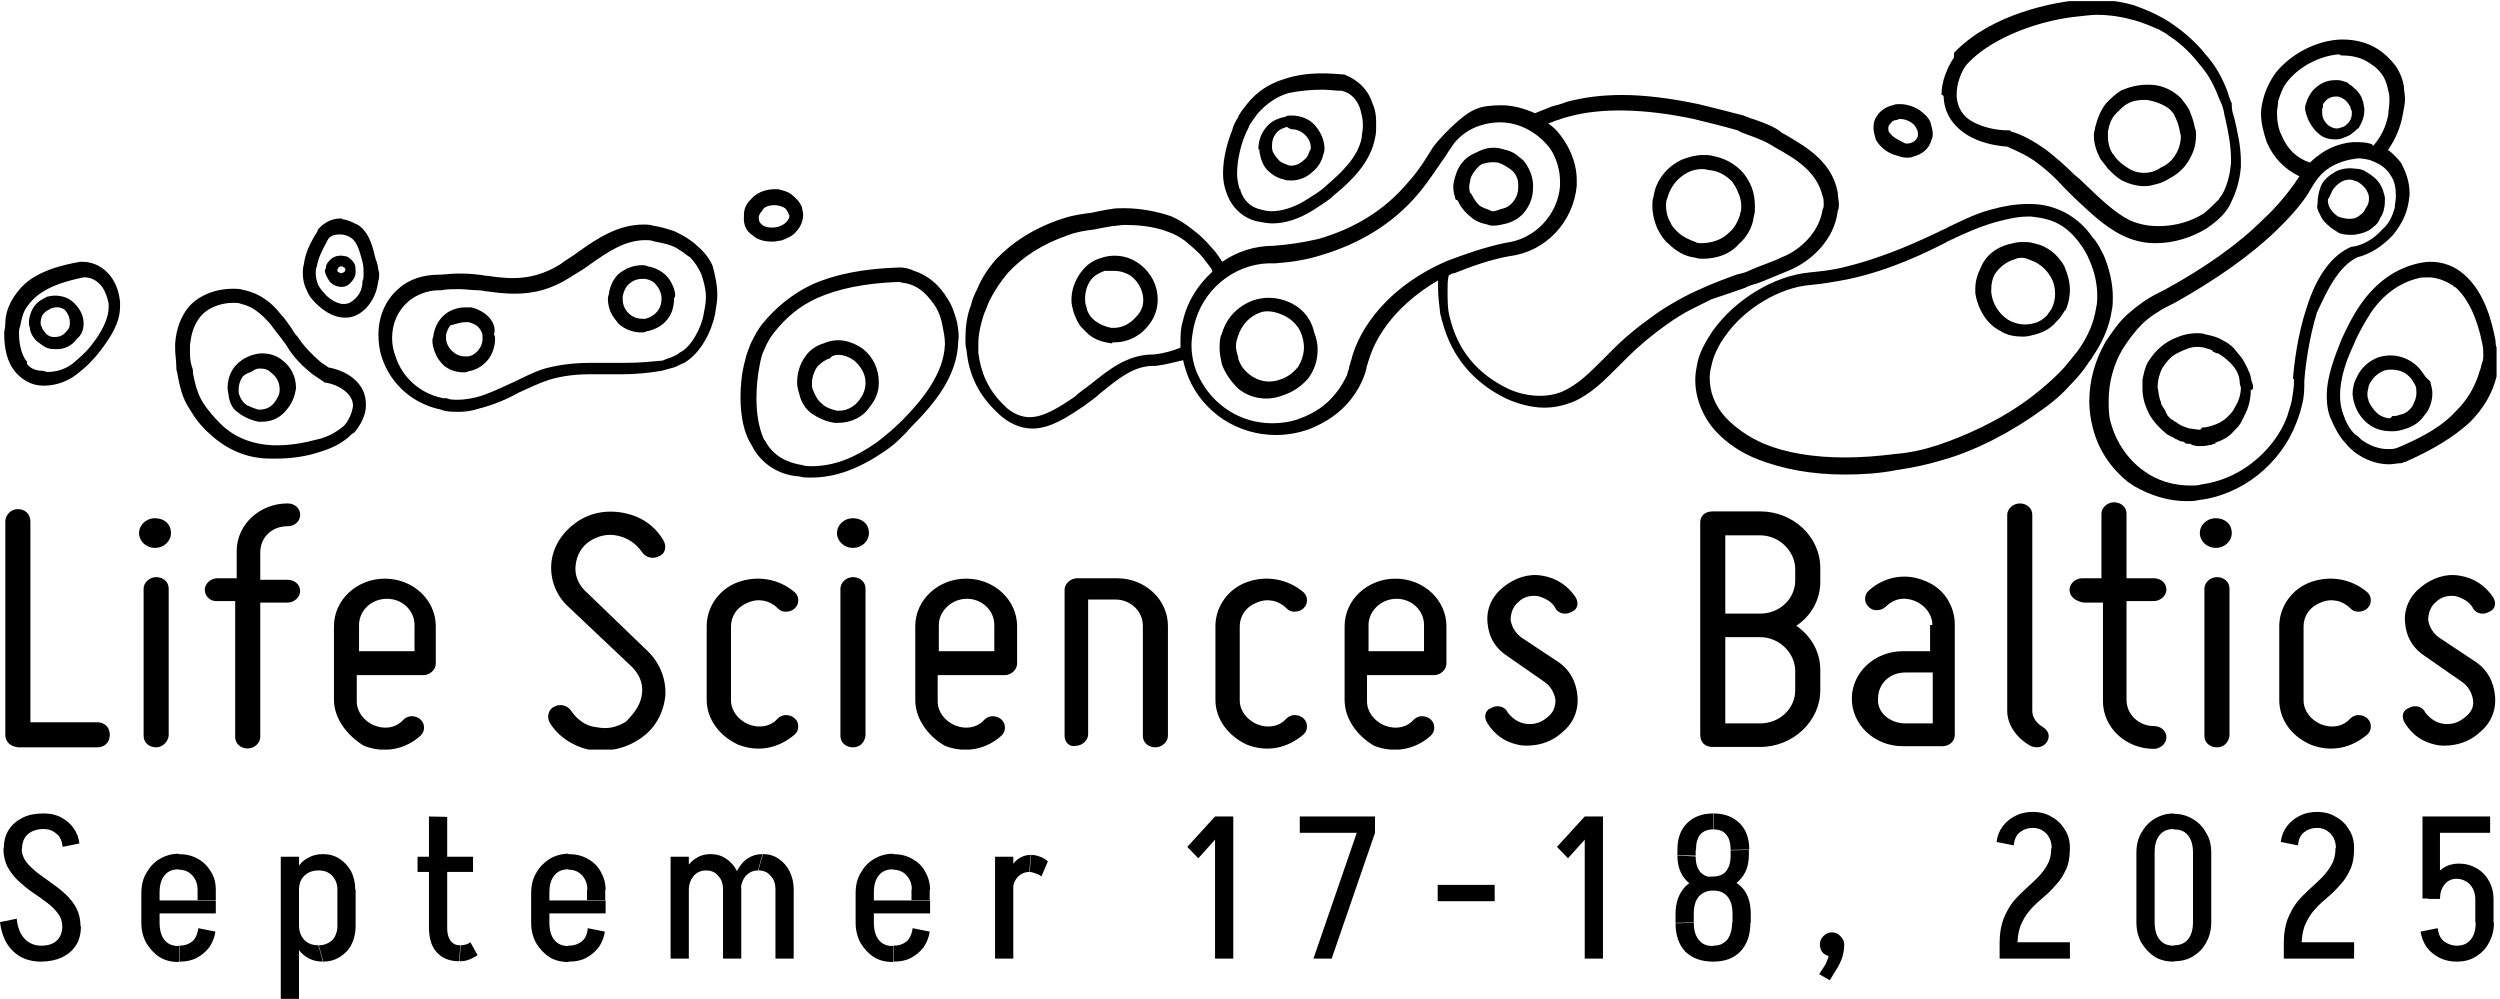 <?xml version="1.0" encoding="utf-8"?>
<!-- Generator: Adobe Illustrator 24.3.0, SVG Export Plug-In . SVG Version: 6.00 Build 0)  -->
<svg version="1.1" id="Layer_1" xmlns="http://www.w3.org/2000/svg" xmlns:xlink="http://www.w3.org/1999/xlink" x="0px" y="0px"
	 viewBox="0 0 658 262.9" style="enable-background:new 0 0 658 262.9;" xml:space="preserve">
<style type="text/css">
	.st0{clip-path:url(#SVGID_2_);}
</style>
<g>
	<defs>
		<rect id="SVGID_1_" x="1.1" y="0.3" width="656" height="197"/>
	</defs>
	<clipPath id="SVGID_2_">
		<use xlink:href="#SVGID_1_"  style="overflow:visible;"/>
	</clipPath>
	<g class="st0">
		<path d="M1.4,193.4v-56.1c0-1.8,1.5-3.3,3.3-3.3c1.8,0,3.3,1.2,3.3,3.3v52.8h17.6c1.8,0,3.3,1.2,3.3,3.3c0,2.1-1.5,3.3-3.3,3.3
			H4.7C2.6,196.4,1.4,195.2,1.4,193.4z M36.6,140.3c0-2.1,1.8-3.9,4.2-3.9c2.4,0,4.2,1.5,4.2,3.9c0,2.1-1.8,3.9-4.2,3.9
			C38.4,144.2,36.6,142.4,36.6,140.3z M41.1,196.7c-1.8,0-3.3-1.2-3.3-3v-38.8c0-1.5,1.5-3,3.3-3c1.8,0,3.3,1.2,3.3,3v38.8
			C44.1,195.5,42.6,196.7,41.1,196.7z M53.9,155.2c0-1.5,1.5-3,3.3-3h5.1v-7.2c0-6.9,6-12.5,13.4-12.5c1.8,0,3.3,1.2,3.3,3
			s-1.5,3-3.3,3c-4.2,0-7.2,3-7.2,6.9v7.2h7.2c1.8,0,3.3,1.2,3.3,3c0,1.5-1.5,3-3.3,3h-7.2V194c0,1.5-1.5,3-3.3,3
			c-1.8,0-3.3-1.2-3.3-3v-35.8h-5.1C55.4,158.2,53.9,157,53.9,155.2z M87.9,184.2v-19.4c0-6.9,6-12.5,13.4-12.5
			c7.5,0,13.4,5.7,13.4,12.5v9.9c0,1.5-1.5,3-3.3,3H93.9v6.9c0,2.7,1.8,5.1,4.5,6.3c3,1.2,6,0.6,7.8-1.5c0.6-0.6,1.5-0.9,2.1-0.9
			c0.9,0,1.8,0.3,2.4,0.9c0.6,0.6,0.9,1.2,0.9,2.1s-0.3,1.5-0.9,2.1c-3.9,3.6-9.5,4.8-14.9,2.7C91.5,193.7,87.9,189.2,87.9,184.2z
			 M94.5,164.5v6.9h14.6v-6.9c0-3.9-3.3-6.9-7.2-6.9C97.5,157.6,94.5,160.9,94.5,164.5z M169,182.4c0.3-2.7-0.9-5.1-2.7-6.9
			l-16.7-15.8c-3.3-3-4.8-7.2-4.5-11.3c0.3-4.2,2.7-8.1,6.3-10.7c3.6-2.7,8.1-3.6,12.8-2.7c4.5,0.9,8.1,3.3,10.4,7.2
			c0.9,1.5,0.6,3.6-1.2,4.2c-1.5,0.9-3.6,0.3-4.5-1.2c-1.5-2.1-3.6-3.6-6.3-4.2c-2.7-0.6-5.1,0-7.5,1.5c-2.1,1.5-3.3,3.6-3.6,6.3
			c-0.3,2.4,0.6,4.8,2.4,6.6l16.7,16.1c3.3,3.3,4.8,7.5,4.5,11.9c-0.6,4.5-2.7,8.4-6.6,11c-3.9,2.7-8.6,3.6-13.1,3
			c-4.5-0.9-8.6-3.6-10.7-7.2c-0.9-1.5-0.3-3.6,1.2-4.2c1.5-0.9,3.6-0.3,4.5,1.2c1.5,2.1,3.6,3.9,6.6,4.2c3,0.6,5.4,0,7.8-1.5
			C167.5,187.1,168.7,185.1,169,182.4z M186,184.2v-19.4c0-5.1,3.3-9.8,8.3-11.6c5.1-1.8,10.7-0.9,14.9,2.7c0.6,0.6,0.9,1.2,0.9,2.1
			c0,0.9-0.3,1.5-0.9,2.1c-0.6,0.6-1.5,0.9-2.4,0.9c-0.9,0-1.5-0.3-2.1-0.9c-2.1-2.1-5.1-2.7-7.8-1.5c-3,1.2-4.5,3.6-4.5,6.3v19.4
			c0,2.7,1.8,5.1,4.5,6.3c3,1.2,6,0.6,7.8-1.5c0.6-0.6,1.5-0.9,2.1-0.9c0.9,0,1.8,0.3,2.4,0.9c0.6,0.6,0.9,1.2,0.9,2.1
			c0,0.9-0.3,1.5-0.9,2.1c-4.2,3.6-9.5,4.8-14.9,2.7C189.3,193.7,186,189.2,186,184.2z M220.3,140.3c0-2.1,1.8-3.9,4.2-3.9
			c2.4,0,4.2,1.5,4.2,3.9c0,2.1-1.8,3.9-4.2,3.9C222.1,144.2,220.3,142.4,220.3,140.3z M224.5,196.7c-1.8,0-3.3-1.2-3.3-3v-38.8
			c0-1.5,1.5-3,3.3-3s3.3,1.2,3.3,3v38.8C227.5,195.5,226.3,196.7,224.5,196.7z M240.9,184.2v-19.4c0-6.9,6-12.5,13.4-12.5
			c7.5,0,13.4,5.7,13.4,12.5v9.9c0,1.5-1.5,3-3.3,3h-17.6v6.9c0,2.7,1.8,5.1,4.5,6.3c3,1.2,6,0.6,7.8-1.5c0.6-0.6,1.5-0.9,2.1-0.9
			c0.9,0,1.8,0.3,2.4,0.9c0.6,0.6,0.9,1.2,0.9,2.1s-0.3,1.5-0.9,2.1c-3.9,3.6-9.5,4.8-14.9,2.7C244.2,193.7,240.9,189.2,240.9,184.2
			z M247.1,164.5v6.9h14.6v-6.9c0-3.9-3.3-6.9-7.2-6.9C250.4,157.6,247.1,160.9,247.1,164.5z M280.2,193.7v-38.5c0-1.5,1.5-3,3.3-3
			H294c7.5,0,13.4,5.7,13.4,12.5v29c0,1.5-1.5,3-3.3,3c-1.8,0-3.3-1.2-3.3-3v-29c0-3.9-3.3-6.9-7.2-6.9h-7.2v35.5c0,1.5-1.5,3-3.3,3
			C281.7,196.7,280.2,195.5,280.2,193.7z M319.9,184.2v-19.4c0-5.1,3.3-9.8,8.3-11.6s10.7-0.9,14.9,2.7c0.6,0.6,0.9,1.2,0.9,2.1
			c0,0.9-0.3,1.5-0.9,2.1c-0.6,0.6-1.5,0.9-2.4,0.9c-0.9,0-1.5-0.3-2.1-0.9c-2.1-2.1-5.1-2.7-7.8-1.5c-3,1.2-4.5,3.6-4.5,6.3v19.4
			c0,2.7,1.8,5.1,4.5,6.3c3,1.2,6,0.6,7.8-1.5c0.6-0.6,1.5-0.9,2.1-0.9c0.9,0,1.8,0.3,2.4,0.9c0.6,0.6,0.9,1.2,0.9,2.1
			c0,0.9-0.3,1.5-0.9,2.1c-4.2,3.6-9.5,4.8-14.9,2.7C323.2,193.7,319.9,189.2,319.9,184.2z M353.9,184.2v-19.4
			c0-6.9,6-12.5,13.4-12.5c7.5,0,13.4,5.7,13.4,12.5v9.9c0,1.5-1.5,3-3.3,3h-17.6v6.9c0,2.7,1.8,5.1,4.5,6.3c3,1.2,6,0.6,7.8-1.5
			c0.6-0.6,1.5-0.9,2.1-0.9c0.9,0,1.8,0.3,2.4,0.9c0.6,0.6,0.9,1.2,0.9,2.1s-0.3,1.5-0.9,2.1c-3.9,3.6-9.5,4.8-14.9,2.7
			C357.2,193.7,353.9,189.2,353.9,184.2z M360.2,164.5v6.9h14.6v-6.9c0-3.9-3.3-6.9-7.2-6.9C363.4,157.6,360.2,160.9,360.2,164.5z
			 M409.4,184.2c-0.3-1.8-1.2-3.6-3-4.8l-9.5-6.6c-3.3-2.1-5.1-5.1-5.4-9c-0.3-3.6,1.2-6.9,4.2-9.3c3-2.4,6.6-3.6,10.1-3
			c3.9,0.6,6.9,2.7,8.9,5.7c0.9,1.5,0.6,3.3-1.2,3.9c-1.5,0.9-3.6,0.3-4.2-1.2c-0.9-1.5-2.4-2.4-4.5-3c-2.1-0.3-3.9,0.3-5.1,1.5
			c-1.5,1.2-2.1,3-2.1,4.8c0.3,1.8,1.2,3.3,2.7,4.5l9.5,6.3c3.3,2.1,5.1,5.4,5.4,9.3c0.3,3.9-1.2,7.2-4.2,9.6
			c-3,2.7-6.9,3.6-10.4,3.3c-4.2-0.6-7.2-2.7-9.2-6c-0.9-1.5-0.6-3.3,1.2-3.9c1.5-0.9,3.6-0.3,4.2,1.2c1.2,1.5,2.7,2.7,4.8,3
			c2.1,0.3,3.9-0.3,5.4-1.5C408.8,187.7,409.4,186.2,409.4,184.2z M450.8,134.6h12.5c8.6,0,15.8,6.6,15.8,14.9v3.6
			c0,4.8-2.4,9-6.3,11.6c3.9,2.7,6.3,6.9,6.3,11.6v5.4c0,8.1-7.2,14.9-15.8,14.9h-12.5c-2.1,0-3.3-1.2-3.3-3.3v-55.8
			C447.5,135.8,448.7,134.6,450.8,134.6z M463.3,140.9h-9.2v20.6h9.2c5.1,0,9.2-3.9,9.2-8.7v-3.3
			C472.3,144.8,468.1,140.9,463.3,140.9z M463.3,167.7h-9.2v22.7h9.2c5.1,0,9.2-3.9,9.2-8.7v-5.4
			C472.3,171.6,468.1,167.7,463.3,167.7z M508.6,164.5c0-2.7-1.8-5.1-4.5-6.3c-3-1.2-5.7-0.6-7.8,1.5c-0.6,0.6-1.5,0.9-2.4,0.9
			c-0.9,0-1.5-0.3-2.1-0.9s-0.9-1.2-0.9-2.1c0-0.9,0.3-1.5,0.9-2.1c3.9-3.6,9.5-4.8,14.6-2.7c5.1,1.8,8.1,6.6,8.1,11.6v29
			c0,1.8-1.5,3-3.3,3h-10.4c-7.5,0-13.4-5.7-13.4-12.5c0-6.9,6-12.5,13.4-12.5h7.2v-6.9H508.6z M501.5,190.4h7.2V177h-7.2
			c-4.2,0-7.2,3-7.2,6.9C494,187.4,497.3,190.4,501.5,190.4z M528.3,187.1v-51.6c0-1.5,1.5-3,3.3-3s3.3,1.2,3.3,3v51.6
			c0,1.8,1.2,3.3,2.7,4.2c1.5,0.9,2.1,2.4,1.2,3.9c-0.9,1.5-2.7,1.8-4.2,1.2C530.7,194.3,528.3,190.7,528.3,187.1z M544.7,155.2
			c0-1.5,1.5-3,3.3-3h5.1v-17c0-1.5,1.5-3,3.3-3s3.3,1.2,3.3,3v17h7.2c1.8,0,3.3,1.2,3.3,3c0,1.5-1.5,3-3.3,3h-7.2v26
			c0,3.9,3.3,6.9,7.2,6.9c1.8,0,3.3,1.2,3.3,3c0,1.5-1.5,3-3.3,3c-7.5,0-13.4-5.7-13.4-12.5v-26h-5.1
			C546.2,158.2,544.7,157,544.7,155.2z M579,140.3c0-2.1,1.8-3.9,4.2-3.9c2.4,0,4.2,1.5,4.2,3.9c0,2.1-1.8,3.9-4.2,3.9
			C580.8,144.2,579,142.4,579,140.3z M583.5,196.7c-1.8,0-3.3-1.2-3.3-3v-38.8c0-1.5,1.5-3,3.3-3s3.3,1.2,3.3,3v38.8
			C586.5,195.5,585.3,196.7,583.5,196.7z M599.9,184.2v-19.4c0-5.1,3.3-9.8,8.3-11.6c5.1-1.8,10.7-0.9,14.9,2.7
			c0.6,0.6,0.9,1.2,0.9,2.1c0,0.9-0.3,1.5-0.9,2.1s-1.5,0.9-2.4,0.9c-0.9,0-1.5-0.3-2.1-0.9c-2.1-2.1-5.1-2.7-7.8-1.5
			c-3,1.2-4.5,3.6-4.5,6.3v19.4c0,2.7,1.8,5.1,4.5,6.3c3,1.2,6,0.6,7.8-1.5c0.6-0.6,1.5-0.9,2.1-0.9c0.9,0,1.8,0.3,2.4,0.9
			s0.9,1.2,0.9,2.1c0,0.9-0.3,1.5-0.9,2.1c-4.2,3.6-9.5,4.8-14.9,2.7C602.9,193.7,599.9,189.2,599.9,184.2z M650.9,184.2
			c-0.3-1.8-1.2-3.6-3-4.8l-9.5-6.6c-3.3-2.1-5.1-5.1-5.4-9c-0.3-3.6,1.2-6.9,4.2-9.3c3-2.4,6.6-3.6,10.1-3c3.9,0.6,6.9,2.7,8.9,5.7
			c0.9,1.5,0.6,3.3-1.2,3.9c-1.5,0.9-3.6,0.3-4.2-1.2c-0.9-1.5-2.4-2.4-4.5-3c-2.1-0.3-3.9,0.3-5.1,1.5c-1.5,1.2-2.1,3-2.1,4.8
			c0.3,1.8,1.2,3.3,2.7,4.5l9.5,6.3c3.3,2.1,5.1,5.4,5.4,9.3c0.3,3.9-1.2,7.2-4.2,9.6c-3,2.7-6.9,3.6-10.4,3.3
			c-4.2-0.6-7.2-2.7-9.2-6c-0.9-1.5-0.6-3.3,1.2-3.9c1.5-0.9,3.6-0.3,4.2,1.2c1.2,1.5,2.7,2.7,4.8,3c2.1,0.3,3.9-0.3,5.4-1.5
			C650.3,187.7,651.2,186.2,650.9,184.2z M86.4,96.7c-0.6-0.6-1.5-0.9-2.1-1.5c-2.1-1.8-4.2-3.9-6-6.6c-0.6-0.6-1.2-1.5-1.5-2.1
			c-0.9-1.2-1.8-2.7-3-3.9c-1.8-2.4-5.1-5.4-9.8-6.3c-0.9-0.3-1.8-0.3-2.7-0.3c-5.1,0-9.5,2.1-11.9,5.1c-1.8,2.4-3,5.4-3.3,9.3v1.5
			c0,1.5,0.3,3,0.3,4.5c0,0.6,0,1.2,0.3,1.8v0.3c0.6,3,1.2,6.3,3.3,9.3c1.2,2.1,3,4.5,5.1,6.3c4.5,4.2,9.8,6.6,16.1,6.6h1.5
			c4.2,0,8.1-0.6,11.6-1.8c3-0.9,5.4-2.1,7.5-3.9l0.6-0.6l0.9-0.6c1.5-1.8,3-4.5,3-6.9v-0.6C96.3,100.9,91.5,97.6,86.4,96.7z
			 M61.4,79.7c0.6,0,1.5,0,2.1,0.3c2.7,0.6,4.8,2.1,7.5,5.1c0.9,1.2,1.8,2.4,3,3.9c0.6,0.9,1.2,1.5,1.5,2.1c1.8,3,4.2,5.4,6.9,7.5
			l2.7,1.8l0.3,0.3h0.3c3.6,0.6,7.2,3,7.2,6v0.3c-0.3,1.8-1.2,3.9-2.4,5.1c-1.8,1.5-4.2,3-7.2,3.6c-3.3,0.9-6.9,1.5-10.4,1.5h-1.2
			c-5.4-0.3-10.1-2.1-13.7-5.7c-1.8-1.8-3.3-3.6-4.5-5.4c-1.5-2.4-2.1-4.8-2.7-7.8c0-0.6,0-1.2-0.3-1.8C50,94.9,50,93.7,50,92.2V91
			c0.3-3,0.9-5.1,2.4-7.2C54.2,81.2,57.8,79.7,61.4,79.7z M197.9,61.8l1.2,0.9c1.2,0.6,2.4,0.9,4.2,0.9c0.9,0,1.8-0.3,2.4-0.3
			c1.5-0.6,3-1.2,3.9-2.4c1.2-1.2,1.8-3,1.8-4.5c0-0.6-0.3-1.2-0.3-1.8c-0.6-1.5-1.5-2.4-3-3.6c-0.9-0.6-2.1-0.9-3.3-1.2h-0.9
			c-2.4,0-4.8,0.9-6.3,2.7c-1.2,1.2-1.8,2.4-1.8,4.2V57C195.6,59.1,196.5,60.9,197.9,61.8z M203.9,54c0.9,0,1.8,0.3,2.4,0.6
			c0.6,0.3,0.9,0.9,1.2,1.5c0,0.3,0.3,0.6,0.3,0.6c0,0.6-0.3,1.2-0.9,1.8c-0.6,0.6-1.2,0.9-2.1,1.2c-1.2,0.3-2.7,0.3-3.9-0.3
			c-0.9-0.6-1.2-1.2-1.2-2.1c0-0.6,0.3-1.2,0.9-1.8C200.9,54.6,202.1,54,203.9,54z M183.6,64.8c-0.9-0.9-1.8-1.5-2.7-2.1
			c-0.9-0.6-2.1-1.2-3.3-1.8c-1.8-0.6-3.6-1.2-5.7-1.5c-0.9-0.3-1.8-0.3-2.4-0.3c-6.9,0-12.2,3.6-17.3,7.2c-1.5,1.2-3.3,2.1-4.8,3.3
			c-3.9,2.4-7.8,3.6-12.5,3.6c-2.1,0-4.5-0.3-6.6-0.6c-0.9,0-1.5-0.3-2.4-0.3c-2.1-0.3-3.9-0.3-5.4-0.3c-1.8,0-3.6,0.3-5.1,0.3
			c-3.9,0-7.8,1.2-10.4,3.6c-3.6,3-5.4,7.5-5.4,12.2c0,2.1,0.3,4.2,0.9,6c2.4,7.2,8.3,12.2,15.5,13.7l0.9,0.3
			c1.2,0.3,2.7,0.3,3.9,0.3c1.8,0,3.6-0.3,5.4-0.9c3.6-0.9,7.2-2.4,10.4-4.2c2.7-1.2,5.1-2.4,7.8-3.3c3.9-1.2,7.8-1.5,11-1.5h8.6
			c3,0,6.6-0.3,10.1-0.9c1.2-0.3,2.1-0.6,3.3-0.9c0.9-0.3,1.8-0.9,2.7-1.2c4.5-2.7,7.2-8.4,8.1-12.8c0.3-1.8,0.6-3.6,0.6-5.1
			c0-2.7-0.6-5.1-1.2-7.5C186.9,68.3,185.4,66.3,183.6,64.8z M164.5,95.5h-8.9c-3.6,0-7.8,0.3-12.2,1.5c-3,0.9-5.7,2.4-8.3,3.6
			c-3.3,1.5-6.3,3-9.5,3.9c-2.4,0.6-4.8,0.9-7.2,0.6l-0.9-0.3h-0.9c-6-1.2-10.7-5.4-12.5-11c-0.6-1.5-0.9-3.3-0.9-4.8
			c0-3.9,1.5-7.2,4.2-9.6c2.1-1.8,5.1-3,8.1-3h0.6c1.5-0.3,3-0.3,4.8-0.3c1.5,0,3.3,0.3,5.1,0.3c0.9,0,1.5,0.3,2.4,0.3
			c2.1,0.3,4.5,0.6,6.9,0.6c5.4,0,9.8-1.2,14.6-4.2c1.8-1.2,3.6-2.1,5.1-3.3c5.1-3.6,9.5-6.6,14.9-6.6c0.6,0,1.5,0,2.1,0.3
			c1.5,0.3,3.3,0.6,4.8,1.2c0.9,0.3,1.8,0.9,2.7,1.5c0.9,0.6,1.5,1.2,2.1,1.5c1.2,1.2,2.4,3,3,4.5c0.6,1.8,1.2,3.9,1.2,6
			c0,1.5-0.3,3-0.6,4.5c-0.6,3.6-3.3,8.7-6.3,10.1c-0.6,0.6-1.5,0.9-2.1,1.2c-0.9,0.3-1.8,0.6-2.4,0.9
			C171.1,95.2,168.4,95.5,164.5,95.5z M251.9,84.8c-0.6-2.1-1.2-4.2-2.4-6c-2.1-3.6-5.1-6.3-8.9-7.5c-1.2-0.6-2.4-0.9-3.9-0.9
			c-9.5,0.3-17,1.8-23,4.5c-5.1,2.4-9.5,6-13.1,10.4c-1.2,1.5-2.1,3.3-3,5.1c-0.6,1.5-1.2,3-1.5,4.5c-0.9,3.3-1.2,6.6-1.2,9.6
			c0,5.1,0.9,9.6,3,12.8c2.4,4.8,7.2,7.8,12.5,8.1c0.9,0.3,1.8,0.3,2.7,0.3h0.3c6.6,0,12.8-2.4,19.4-6.9c2.7-1.8,5.1-4.2,7.2-6.6
			c6.3-6.3,11.9-13.4,12.2-22.1v-0.3C252.5,88.3,252.2,86.6,251.9,84.8z M199.1,104.8c0-3,0.3-6,0.9-9c0.3-1.5,0.6-2.7,1.2-3.9
			c0.6-1.5,1.5-3,2.4-4.2c3.3-4.2,6.9-7.2,11.6-9.3c5.4-2.4,12.5-3.9,21.5-4.2c0.9,0.3,1.8,0.3,2.7,0.6c3,0.9,5.1,3.3,6.9,6
			c0.9,1.5,1.5,3.3,1.8,5.1c0.3,1.5,0.6,3,0.6,4.5v0.3c-0.3,7.5-5.7,14.3-11,19.7c-2.1,2.1-4.5,4.2-6.9,6c-6,4.2-11.3,6.3-17.3,6.3
			c-0.9,0-1.5,0-2.4-0.3c-3.9-0.6-7.5-2.4-9.5-6l-0.6-0.9C199.7,112.5,199.1,108.9,199.1,104.8z M511.6,26c0.3,3.9,2.4,7.2,6.3,9.6
			c3,1.8,6.6,2.7,10.4,3c2.7,1.2,5.4,2.4,7.8,4.2c2.4,1.8,4.8,3.9,6.9,6.3l3,3c3.9,3.6,7.8,7.5,12.5,9.8c2.4,1.2,5.4,2.1,8.6,2.1
			h0.3c4.8,0,9.5-1.5,13.4-3.9c1.8-1.2,3.6-2.7,4.8-4.2c0.6-0.9,1.2-1.5,1.5-2.4c1.5-3,2.4-6,2.7-9.6v-1.5c0-3.9-0.9-7.8-1.8-11.6
			c-0.3-0.9-0.6-1.8-0.6-3v-0.6c-0.6-1.2-0.9-2.4-1.2-3.3c-1.5-3.9-3.3-6.9-5.7-9.6c-2.4-3-5.4-5.7-8.9-8.1c-0.9-0.6-1.8-1.2-3-1.8
			c-2.1-1.2-4.5-2.1-6.9-3c-5.1-1.5-10.4-1.8-16.4-1.2c-4.8,0.6-20.6,3.3-30.4,13.1l-0.6,0.6v1.2c-1.8,2.7-3.3,6.3-3.3,9.8
			C511.6,25.1,511.6,25.4,511.6,26z M551.9,3.9c3.6,0,6.9,0.6,10.1,1.5c2.1,0.6,4.2,1.5,6.3,2.4c0.9,0.6,1.8,0.9,2.4,1.5
			c3.3,2.1,6,4.8,8.1,7.5c2.1,2.4,3.6,4.8,5.1,8.7c0.3,0.9,0.9,1.8,1.2,3c0.3,0.9,0.3,1.8,0.6,2.7c0.9,3.9,1.5,7.5,1.5,10.7V43
			c-0.3,3-0.9,5.4-2.1,7.8c-0.3,0.6-0.9,1.2-1.2,1.8c-1.2,1.2-2.4,2.4-3.9,3.6c-3.3,2.1-7.5,3.3-11.6,3.3h-0.6
			c-2.7,0-5.1-0.6-7.2-1.5c-4.2-2.1-8.1-6-11.6-9.3c-0.9-0.9-1.8-1.8-3-2.7c-2.4-2.4-4.8-4.5-7.5-6.6c-3-2.1-6-3.9-9.2-4.8l-0.3-0.3
			h-0.6c-3.3,0-6.6-0.9-8.9-2.1c-3-1.5-4.2-3.9-4.5-6.6v-0.9c0-2.7,1.2-6,2.7-7.8c6.9-7.5,20-11.6,28.6-12.5
			C548.6,4.2,550.1,3.9,551.9,3.9z"/>
		<path d="M177.7,77.3c-0.3-1.8-1.2-3.6-2.4-4.8s-3-2.1-4.8-2.4c-0.6-0.3-0.9-0.3-1.5-0.3c-2.4,0-4.5,0.9-6.3,2.4
			c-1.2,1.2-2.1,3-2.4,4.8c0,0.6-0.3,0.9-0.3,1.5c0,2.1,0.6,3.9,1.8,5.4l0.9,1.2c1.5,1.5,3.9,2.4,6,2.4c0.6,0,0.9,0,1.5-0.3
			c1.8-0.3,3.6-1.2,4.8-2.4c1.8-1.8,2.4-3.9,2.4-6.3C177.7,78.2,177.7,77.9,177.7,77.3z M174.1,78.8c0,1.5-0.6,2.7-1.5,3.6
			c-0.9,0.9-1.8,1.2-2.7,1.5H169c-1.5,0-2.7-0.6-3.6-1.5c-0.9-0.9-1.5-2.1-1.5-3.6v-0.9c0.3-1.2,0.6-2.1,1.5-3
			c0.9-0.9,2.1-1.5,3.6-1.5h0.9c1.2,0.3,2.1,0.6,2.7,1.5c0.9,0.9,1.2,1.8,1.5,3V78.8z M128.5,83.3c-1.2-1.2-3-2.1-4.5-2.4h-1.5
			c-2.4,0-4.5,0.9-6,2.4c-1.2,1.2-2.1,3-2.4,4.8c0,0.6-0.3,0.9-0.3,1.5c0,1.8,0.9,3.9,1.5,4.8c0.6,0.9,1.5,1.8,1.5,1.8
			c1.5,1.2,3.3,1.8,5.1,1.8c0.6,0,0.9,0,1.5-0.3c1.8-0.3,3.3-1.2,4.5-2.4c1.5-1.5,2.4-3.9,2.4-6c0-0.6,0-0.9-0.3-1.2
			C130.6,86.3,129.7,84.5,128.5,83.3z M122.5,84.8h0.9c0.9,0.3,1.8,0.6,2.4,1.2c0.6,0.6,1.2,1.5,1.2,2.4v0.9c0,1.2-0.6,2.4-1.5,3.3
			c-0.6,0.6-1.5,1.2-2.4,1.2h-0.9c-1.2,0-2.4-0.6-3.3-1.5c-0.9-0.9-1.5-2.1-1.5-3.3V88c0.3-0.9,0.6-1.8,1.2-2.4
			C119.8,85.4,121,84.8,122.5,84.8z M62.3,108.3l1.2,0.9c1.5,0.9,3,1.5,4.5,1.8h0.9c3,0,5.1-1.2,6.9-3.6c1.2-1.5,1.8-3.3,2.1-5.1
			v-0.3c0-2.7-1.2-5.4-3.6-7.2c-1.5-1.2-3.3-1.8-5.4-1.8c-0.9,0-2.1,0.3-3,0.6c-1.5,0.6-3,1.5-4.2,3c-1.2,1.5-1.8,3.6-1.8,5.4
			c0,0.9,0.3,1.8,0.3,2.4C60.5,106,61.1,107.4,62.3,108.3z M68.5,97c1.2,0,2.1,0.3,3,1.2c1.2,0.9,2.1,2.4,2.1,4.2v0.3
			c0,1.2-0.6,2.1-1.2,3c-1.2,1.8-3,2.1-3.9,2.1h-0.6c-0.9-0.3-1.8-0.6-3-1.2c-0.9-0.6-1.5-1.5-1.8-2.4c-0.3-0.6-0.3-0.9-0.3-1.5
			c0-1.2,0.3-2.4,0.9-3.3c0.6-0.9,1.5-1.2,2.4-1.5C67.3,97,67.9,97,68.5,97z M29.2,72.8c-1.8-2.4-4.5-3.9-7.5-3.9h-0.6
			c-5.1,0.9-8.9,2.1-11.9,3.9c-2.7,1.5-4.8,3.9-6.3,6.6C2,81.2,1.4,83,1.4,85.1c0,1.2-0.3,1.8-0.3,2.7c0,4.2,0.9,7.5,2.7,9.8
			s4.5,3.9,7.5,3.9h0.3c3.3,0,6.3-1.2,8.6-3c2.4-1.8,4.5-3.9,6.3-6.3c2.7-3.6,5.1-7.2,5.1-11.6v-1.2C31.3,77,30.7,74.9,29.2,72.8z
			 M11.3,97.6c-1.8,0-3.3-0.6-4.2-1.8v-0.6C5.3,93.1,5,89.5,5,87.7c0-0.6,0-1.2,0.3-1.8c0.3-1.5,0.6-3,1.2-4.2
			c1.2-2.1,3-3.9,5.1-5.1c2.4-1.5,6-2.7,10.4-3.6h0.3c1.8,0,3.3,0.9,4.5,2.4c0.9,1.2,1.5,3,1.8,4.5v0.9c0,3.3-2.1,6.9-4.2,9.6
			c-1.5,2.1-3.6,3.9-5.4,5.4c-2.1,1.5-4.2,2.1-6.6,2.1L11.3,97.6z"/>
		<path d="M20.2,89.2c1.2-0.9,1.8-2.4,1.8-3.9v-0.3c0-2.1-1.2-4.2-3-5.7c-1.8-1.5-4.5-1.8-6.6-1.2c-1.2,0.6-2.4,1.2-3.3,2.4
			c-0.9,1.2-1.5,3-1.5,4.5c0,0.6,0.3,1.2,0.3,1.8c0.3,1.2,0.9,2.1,1.8,3l1.2,0.9c1.2,0.9,2.1,1.2,3.6,1.2h0.6
			C16.9,91.9,19,91,20.2,89.2z M18.4,85.1c0,0.9-0.3,1.5-0.9,2.1c-0.9,1.2-2.1,1.5-3,1.5h-0.3c-0.9,0-1.5-0.3-2.1-0.9
			C11.6,87.1,11,86.6,11,86c-0.3-0.3-0.3-0.6-0.3-1.2c0-0.9,0.3-1.8,0.9-2.4c0.6-0.6,1.2-0.9,1.8-1.2c1.5-0.6,2.7-0.3,3.6,0.3
			C18.1,82.7,18.4,83.9,18.4,85.1z M552.8,41.8l2.1,2.7c1.2,1.2,2.1,2.1,3.6,3c1.8,0.9,3.9,1.5,6,1.5c1.2,0,2.1-0.3,3.3-0.6
			s2.4-0.9,3.3-1.5c2.4-1.2,4.5-3.3,5.7-6c0.9-1.8,1.2-3.6,1.2-5.4c0-0.6,0-1.2-0.3-1.8c-0.3-1.8-0.9-3.3-1.5-4.8
			c-0.6-1.2-1.5-2.1-2.1-3c-2.1-2.1-5.1-3.6-8.3-3.6h-0.9c-2.1,0-4.5,0.6-6.6,1.5c-1.5,0.9-2.7,2.1-3.9,3.3c-1.5,1.8-2.4,4.2-3,6.6
			c0,0.6-0.3,1.2-0.3,1.5C551,37.9,551.9,40,552.8,41.8z M564.1,26.3h0.9c2.1,0.3,4.5,1.2,6,2.4c0.6,0.6,1.2,1.2,1.5,2.1
			c0.6,1.2,0.9,2.1,1.2,3.6c0,0.6,0.3,0.9,0.3,1.5c0,1.2-0.3,2.7-0.9,3.9c-0.9,1.8-2.1,3.3-4.2,4.2c-0.9,0.6-1.5,0.9-2.4,1.2
			c-2.1,0.6-4.5,0.3-6.3-0.9c-1.5-0.9-3-2.1-3.9-3.6l-0.3-0.3c-0.9-1.5-1.2-3-1.2-4.5v-1.2c0.3-1.8,0.9-3.6,2.1-4.8
			c0.9-0.9,1.8-1.8,2.7-2.4C561.1,26.6,562.6,26.3,564.1,26.3z M293.4,90.1c3.6,0,6.9-1.8,8.9-4.5c1.5-1.8,2.4-4.2,2.4-6.6v-0.3
			c0-3.6-1.8-6.9-4.5-9c-3-2.4-6.9-3-10.4-1.8c-2.1,0.6-3.9,1.8-5.4,3.9s-2.4,4.5-2.4,7.2c0,1.2,0.3,2.1,0.6,3.3
			c0.6,1.5,1.2,3,2.1,3.9l1.8,1.8c1.8,1.5,3.9,2.1,6.3,2.4C292.5,90.1,292.8,90.1,293.4,90.1z M293.4,71.3c1.5,0,3.3,0.6,4.5,1.5
			c1.8,1.5,3,3.9,3,6v0.3c0,1.5-0.6,3-1.8,4.2c-1.5,1.8-3.6,3-6,3h-0.6c-1.5-0.3-3-0.9-4.2-1.8c-1.2-0.9-2.1-2.1-2.4-3.9
			c-0.3-0.6-0.3-1.5-0.3-2.1c0-1.8,0.6-3.6,1.5-4.8c0.9-1.2,2.1-1.8,3.6-2.4H293.4z"/>
		<path d="M459.2,75.8c1.2-0.6,2.1-0.9,3.3-1.2c2.4-0.9,5.1-2.1,8.1-3.3c6-2.4,12.2-8.1,13.1-15.8c0.3-0.6,0.3-1.2,0.3-1.8
			c0-0.9-0.3-1.8-0.3-3c-1.5-8.1-8.1-11.9-13.7-15.2c-0.6-0.3-1.2-0.6-1.8-1.2c-2.4-1.5-5.1-2.4-7.8-3.3c-0.6-0.3-0.9-0.3-1.5-0.6
			c-4.5-1.2-8.3-2.1-11.9-3c-7.2-1.5-14-2.4-20-2.4c-5.4,0-10.1,0.6-14.6,1.8c-1.5,0.6-2.7,0.9-3.9,1.2l-4.5,1.8
			c-2.7-1.2-5.7-2.1-8.9-2.1c-2.4,0-5.1,0.3-6.3,0.9c-3.9,1.2-10.4,8.4-11.6,10.1c-1.5,2.4-3.6,6-6.6,9.3
			c-6.3,7.5-14.3,12.2-23.6,14.9c-3.9,0.9-7.8,1.5-11.9,1.8c-4.8,0-9.5,1.5-13.4,4.2c-0.3-0.3-0.3-0.6-0.6-0.9
			c-0.6-0.9-1.2-1.8-2.1-2.7c-1.5-1.8-3.3-3.6-5.4-5.1c-1.5-1.2-3.3-2.4-5.4-3.3c-3.6-1.2-7.8-2.1-12.5-2.1c-1.2,0-2.4,0-3.6,0.3
			h-0.3c-1.5,0.3-3.3,0.6-4.5,0.9c-2.4,0.3-4.8,0.6-7.5,1.5c-7.5,2.4-13.4,6.3-17.6,10.7c-2.1,2.4-3.9,5.1-5.1,8.1
			c-0.6,1.2-1.2,2.4-1.5,3.9c-1.2,3-1.5,6.3-1.5,9c0,0.9,0,2.1,0.3,3c0.6,6.6,3.3,11.9,8.1,16.4c2.7,2.7,6,4.2,9.2,4.2
			c4.8,0,9.2-3,13.7-6c1.5-1.2,3-2.1,4.2-3.3c4.5-3.6,8.6-7.2,14-7.2h0.6c2.4-0.3,4.8-0.9,7.2-1.5c0.3,1.5,0.9,3.3,1.5,4.8
			c3.9,9,12.8,14.9,23,14.9c3,0,6-0.6,8.6-1.5c4.5-1.8,8.1-4.2,11-7.8c3.3-4.2,4.2-8.1,4.2-8.7c0.3-0.6,0.3-1.2,0.6-1.8
			c1.2-4.2,5.4-13.4,18.2-20.9v1.8c0,2.4,0.3,4.8,0.6,7.2l0.3,0.9v0.3l0.3,0.9c2.4,9,8.1,15.8,16.7,20c3.3,1.5,6.9,2.4,10.1,2.4
			c2.7,0,5.1-0.6,7.5-1.5c4.8-2.1,8.3-5.7,11.9-9.3l2.4-2.4c3-3,6.6-6,10.4-8.7c2.1-1.5,4.5-3,6.3-3.9l5.4-2.7
			C452.3,78.2,455.6,77,459.2,75.8z M396.5,102.1c-7.8-3.9-12.8-9.9-14.9-18.5c-0.6-2.1-0.6-4.5-0.6-7.2c0-1.5,0-2.7,0.3-3.9
			c0.6-0.3,0.9-0.6,1.5-0.6c4.5-1.8,9.5-3.6,14.6-4.5c9.5-1.2,16.7-9,17.6-18.5v-1.5c0-3.6-1.2-7.2-3.3-10.4
			c-1.2-1.8-2.4-3.3-4.2-4.5c0.6-0.3,1.2-0.3,1.5-0.6c1.2-0.3,2.4-0.9,3.9-1.2c8.6-2.4,20-2.1,32.8,0.6c3.6,0.9,7.5,1.8,11.6,3
			l1.2,0.6c2.4,0.9,5.1,1.8,7.2,3l1.5,0.9c6,3.3,11,6.6,12.5,12.8c0.3,0.6,0.3,1.5,0.3,2.1c0,0.6,0,0.9-0.3,1.5
			c-0.9,6-6,10.7-10.7,12.5c-2.4,1.2-5.4,2.1-8.1,3.3c-1.2,0.6-2.1,0.9-3.6,1.2c-3.3,1.2-6.6,2.4-9.8,3.9c-2.1,0.9-3.9,1.8-6,3
			c-2.1,1.2-4.2,2.4-6.6,4.2c-4.2,3-7.8,6-11,9.3l-2.1,2.1c-3.6,3.6-6.6,6.6-10.7,8.4C407,104.8,401.3,104.5,396.5,102.1z
			 M355.7,94.6c-0.3,0.6-0.3,1.5-0.6,1.8v0.3c0,0.3-0.3,0.9-0.6,2.1c-0.6,1.2-1.5,3-3,4.8c-2.4,3-5.4,5.1-9.5,6.6
			c-2.4,0.9-4.8,1.2-7.2,1.2c-8.3,0-15.8-4.8-19.4-12.5c-1.2-2.4-1.8-5.4-1.8-8.1c0-1.5,0.3-3.3,0.6-4.8
			c2.1-9.6,10.4-16.4,19.7-16.7h1.8c4.2-0.3,8.1-0.9,11.9-2.1c10.1-3,18.8-8.1,25.6-16.1c3.3-3.9,5.4-7.5,7.2-9.9
			c0.9-1.5,2.4-3.6,2.4-3.6c1.8-2.1,3.9-3.6,6.6-4.5c1.8-0.6,3.6-0.9,5.4-0.9c5.4,0,10.4,3,13.4,7.2c1.5,2.4,2.4,5.4,2.4,8.4v1.2
			c-0.6,7.5-6.6,14-14.3,14.9c-5.7,1.2-10.7,3-15.5,4.8C362.5,76.7,356.9,89.5,355.7,94.6z M271,109.8c-2.1,0-4.2-0.9-6-2.4
			l-0.6-0.6l-0.6-0.6c-3.6-3.6-5.7-8.1-6.3-13.4v-2.4c0-2.4,0.6-5.1,1.5-7.8c0.6-1.2,0.9-2.4,1.5-3.6c1.2-2.4,3-5.1,4.8-7.2
			c3.9-4.2,8.9-7.5,15.8-9.9c2.4-0.9,4.5-1.2,6.9-1.5c1.5-0.3,3-0.6,4.8-0.9c0.9,0,2.1-0.3,3.3-0.3c3,0,7.5,0.3,11.3,1.8
			c1.8,0.6,3.3,1.5,4.5,2.4c1.8,1.5,3.6,3,4.8,4.5c0.6,0.9,1.2,1.5,1.8,2.4c0.3,0.3,0.6,0.9,0.6,1.2c-3.9,3.6-6.6,7.8-7.8,13.1
			c-0.6,1.8-0.6,3.9-0.6,5.7v1.2c-2.1,0.9-4.5,1.5-6.9,1.8h-0.3c-6.9,0-11.9,4.2-16.4,7.8c-1.5,1.2-3,2.1-4.2,3.3
			C278.5,107.4,274.6,109.8,271,109.8z"/>
		<path d="M383.7,52.8c0.6,1.5,1.8,3,3.3,4.2c1.2,1.2,3,1.8,4.5,2.1c0.6,0.3,1.2,0.3,1.5,0.3c1.2,0,2.4-0.3,3.6-0.6
			c2.1-0.6,3.9-1.8,5.1-3.6c1.2-1.8,1.8-3.6,1.8-6v-0.6c0-0.9-0.3-2.1-0.6-3c-0.6-1.5-1.5-3.3-3-4.2c-1.2-1.2-2.7-1.8-4.2-2.1
			c-1.8-0.6-3.9-0.6-6,0.3c-1.2,0.6-2.1,0.9-3,1.5c-1.8,1.2-3,3-3.6,5.1c-0.3,0.9-0.6,2.1-0.6,3c0,1.2,0.3,2.1,0.6,3.3L383.7,52.8z
			 M393,42.7c0.6,0,1.2,0,1.8,0.3c0.9,0.3,1.8,0.9,2.7,1.5c0.9,0.6,1.5,1.5,1.8,2.4c0.3,0.6,0.3,1.5,0.3,2.1v0.3
			c0,1.2-0.3,2.4-1.2,3.6c-0.9,1.2-1.8,1.8-3.3,2.1c-0.9,0.3-1.5,0.6-2.1,0.6c-0.3,0-0.6,0-0.9-0.3c-0.9-0.3-1.8-0.6-2.7-1.2
			c-0.9-0.9-1.5-1.8-2.1-3l-0.3-0.3c-0.3-0.6-0.3-1.2-0.3-1.8s0.3-1.2,0.3-1.8c0.3-1.2,1.2-2.4,2.1-3.3c0.6-0.6,1.2-0.9,1.8-0.9
			C391.8,42.7,392.4,42.7,393,42.7z M337.2,78.8c-2.4-0.6-4.8-0.6-7.5,0.3c-3.9,1.5-6.9,4.5-8.1,8.7c-0.6,1.2-0.6,2.4-0.6,3.9
			c0,1.5,0.3,2.7,0.6,4.2c0.9,2.4,2.4,4.5,4.2,6.3c2.1,1.8,4.8,2.7,7.5,2.7c1.5,0,3-0.3,4.5-0.9c2.7-0.9,4.8-2.4,6.6-4.5
			c1.5-2.1,2.4-4.5,2.4-7.5c0-1.5-0.3-3-0.9-4.5C344.9,83,341.7,80,337.2,78.8z M336.3,82.4c3,0.9,5.4,3,6.3,5.7
			c0.3,0.9,0.6,2.1,0.6,3.3c0,1.8-0.6,3.6-1.5,5.1c-1.2,1.5-2.7,2.7-4.5,3.3c-3,1.2-6,0.6-8.3-1.2c-1.5-1.2-2.4-2.4-3-4.2V94
			c-0.3-0.9-0.6-1.8-0.6-3c0-0.9,0.3-1.8,0.6-2.7c0.9-2.7,3-5.1,5.7-6C332.7,81.8,334.5,81.8,336.3,82.4z M213.7,108.9
			c1.8,1.2,3.9,2.1,6,2.4h0.9c3.3,0,6.6-1.5,8.3-4.2c1.5-1.8,2.4-3.9,2.4-6.3v-0.3c0-3.3-1.5-6.6-4.2-8.7c-3-2.1-6.6-3-10.1-1.5
			c-2.1,0.6-3.9,1.8-5.1,3.6c-1.5,2.1-2.1,4.5-2.1,6.9c0,0.9,0.3,2.1,0.6,3C210.8,105.7,212,107.7,213.7,108.9z M220.6,93.4
			c1.5,0,3,0.6,4.2,1.5c1.8,1.5,3,3.6,3,5.7v0.3c0,1.5-0.6,3-1.5,4.2c-1.2,1.8-3.3,3-5.4,3h-0.6c-1.2-0.3-2.4-0.6-3.6-1.5l-0.3-0.3
			c-1.2-0.9-1.8-2.1-2.4-3.6c-0.3-0.6-0.3-1.2-0.3-1.8c0-1.5,0.6-3.3,1.5-4.5c0.9-0.9,2.1-1.8,3.3-2.1
			C218.8,93.7,219.7,93.4,220.6,93.4z M499.1,40.9c0.9,0.3,1.8,0.6,2.7,0.6c0.6,0,1.2,0,1.8-0.3c2.4-0.6,4.2-2.1,4.8-4.5
			c0.3-0.6,0.3-0.9,0.3-1.5c0-0.9-0.3-1.8-0.6-3c-0.6-1.5-1.8-2.4-3-3.3c-1.5-0.9-3.3-1.5-5.1-1.5c-0.6,0-1.2,0-1.8,0.3
			c-1.5,0.3-3,1.2-3.9,2.4c-0.9,1.2-1.2,2.1-1.2,3.6c0,0.9,0.3,1.8,0.6,3C494.6,38.5,496.7,40.3,499.1,40.9z M497,33.7
			c0-0.6,0.3-0.9,0.6-1.2c0.3-0.6,0.9-0.9,1.5-0.9c0.3,0,0.6-0.3,0.9-0.3c0.9,0,2.1,0.3,3,0.9c0.9,0.6,1.2,1.2,1.5,1.8
			c0.3,0.6,0.3,0.9,0.3,1.2v0.6c-0.3,0.9-0.9,1.5-1.8,1.8c-0.9,0.3-1.5,0.3-2.4-0.3c-1.2-0.6-2.4-1.2-3-2.1l-0.3-0.3
			C497,34.6,497,34,497,33.7z M610.3,35.2c1.2,1.2,3,1.5,4.5,1.5c0.9,0,1.8-0.3,2.4-0.6c0.9-0.3,1.5-0.6,2.1-1.2
			c0.6-0.3,0.9-0.9,1.5-1.2c0.9-1.5,1.5-3,1.5-4.8c0-0.9-0.3-1.5-0.3-2.1c-0.3-0.6-0.3-0.9-0.6-1.5c-0.6-0.9-0.9-1.5-1.8-2.1
			l-0.6-0.6c-0.6-0.3-0.9-0.6-1.2-0.9c-0.9-0.3-1.8-0.6-2.4-0.6h-0.9c-2.4,0-4.5,1.2-6,3c-0.6,0.9-1.2,1.8-1.5,3
			c-0.3,0.6-0.3,1.2-0.3,1.5v0.3C607.3,31.6,608.5,33.7,610.3,35.2z M611.8,26.9c0.9-1.2,2.1-1.5,3-1.5h0.3c0.6,0,0.9,0.3,1.2,0.3
			c0.3,0.3,0.6,0.3,0.9,0.6l0.3,0.3c0.3,0.3,0.6,0.6,0.9,1.2c0.3,0.3,0.3,0.6,0.3,0.9c0.3,0.3,0.3,0.6,0.3,1.2
			c0,0.9-0.3,1.8-0.9,2.4l-0.6,0.6c-0.3,0.3-0.9,0.6-1.2,0.6c-1.2,0.6-2.4,0.3-3.6-0.6c-0.9-0.9-1.5-1.8-1.5-3.3v-0.6
			c0-0.3,0-0.6,0.3-0.9C611.2,27.7,611.5,27.2,611.8,26.9z"/>
		<path d="M620.5,67.7c3.6-0.9,6.6-3,9.2-5.7c1.8-2.1,3.3-4.8,3.9-7.2c0.3-1.2,0.6-2.7,0.6-3.9c0-3-0.9-5.4-2.1-7.8
			c-0.6-0.9-1.2-1.5-1.8-2.1s-1.2-1.2-1.8-1.5c2.1-3,3.3-6,3.9-9.3c0.3-1.5,0.6-3,0.6-4.2c0-1.2-0.3-2.1-0.3-3.3
			c-0.3-1.8-0.9-3.3-1.8-4.8c-1.2-1.8-3-3.6-4.8-4.8c-2.7-1.8-6-2.7-9.5-2.7H616c-6.3,0.3-12.8,3.6-17,8.7c-1.5,2.1-2.7,4.5-3.3,6.9
			c-0.3,1.2-0.6,2.4-0.6,3.9c0,2.4,0.6,4.8,1.5,7.5c1.8,4.2,4.8,7.2,8.6,9c-0.3,0.6-0.9,1.2-1.2,1.8c0,0-0.6,0.9-1.8,2.4
			c-1.2,1.5-3.3,4.2-6.6,7.2c-6.6,6.6-15.5,12.8-25.9,18.5l-1.8,0.9c-3,1.5-5.4,3.3-7.8,5.4c-2.4,2.1-4.2,4.8-6,7.5
			c-2.7,4.8-4.2,10.1-4.2,15.5c0,2.4,0.3,4.5,0.9,6.9c1.5,6,4.8,10.7,9.2,14.3l0.9,0.6l0.9,0.6c4.2,2.4,8.9,3.9,13.7,3.9
			c1.2,0,2.1,0,3.3-0.3c5.4-0.6,11-3,15.5-6.6c4.5-3.6,8.1-8.4,10.1-13.7c0.6-1.5,1.2-3.3,1.5-4.8c0.6-2.1,0.6-4.2,0.6-6.3
			c0.3-3.9,1.2-11,3.3-17.9C612.4,76.7,615.4,70.1,620.5,67.7z M603.8,100c0,1.8-0.3,3.6-0.6,5.4c-0.3,1.5-0.9,3-1.2,4.2
			c-1.8,4.8-5.1,9-9.2,12.2c-4.2,3.3-8.9,5.1-13.4,5.7c-0.9,0.3-1.8,0.3-2.7,0.3c-4.5,0-8.9-1.2-12.5-3.9c-4.2-3-7.2-7.5-8.6-12.5
			c-0.6-1.8-0.6-3.9-0.6-6c0-4.5,1.2-9.3,3.6-13.4c1.5-2.4,3.3-4.8,5.1-6.6s4.5-3.6,6.9-4.8l1.8-0.9c10.7-6,20-12.5,26.8-19.1
			c6.9-6.6,8.9-10.7,8.9-10.7c1.2-2.1,2.7-4.2,4.5-5.4c2.1-1.5,4.8-2.4,7.2-2.7c1.2-0.3,2.4,0,3.9,0.3c1.5,0.6,3,1.2,4.2,2.4
			c0.6,0.6,0.9,0.9,1.2,1.5c1.2,1.5,1.5,3.6,1.5,5.7c0,0.9-0.3,2.1-0.3,3c-0.6,2.1-1.5,4.2-3.3,5.7c-1.8,2.1-4.5,3.9-7.5,4.5H619
			c-5.1,2.1-9.2,7.5-11.9,16.1c-2.4,7.2-3.3,14.9-3.6,18.8C603.8,99.7,603.8,99.7,603.8,100z M616.3,14.6c3,0,5.4,0.6,7.5,2.1
			c1.5,0.9,2.7,2.1,3.6,3.6c0.6,1.2,0.9,2.1,1.2,3.6c0.3,0.9,0.3,1.8,0.3,2.7c0,1.2-0.3,2.4-0.3,3.6c-0.6,3-1.8,5.7-3.9,8.1
			c-0.3,0-0.3,0-0.3-0.3c-1.5-0.6-3.3-0.6-5.1-0.6c-3.3,0.3-6.6,1.5-9.2,3.6c-0.9,0.6-1.5,1.2-2.1,1.8c-3.6-1.2-6-3.6-7.5-7.2
			c-0.9-1.8-1.2-3.9-1.2-6c0-0.9,0.3-1.8,0.3-3c0.6-1.8,1.2-3.6,2.4-5.1c3.3-4.2,8.9-6.9,13.7-7.2C616,14.6,616.3,14.6,616.3,14.6z"
			/>
		<path d="M610.6,56.4c0.6,1.5,1.5,2.4,3,3.6l0.9,0.6l0.9,0.6c1.2,0.6,2.4,0.6,3.6,0.6h0.6c2.1-0.3,3.9-0.9,5.1-2.1
			c0.9-0.6,1.5-1.5,1.8-2.4c0.9-1.2,1.2-3,1.2-4.2v-1.2c-0.3-1.2-0.6-2.4-1.2-3.3c-0.9-1.5-2.1-2.4-3.6-3.3c-0.9-0.6-1.8-0.9-3-0.9
			c-1.8-0.3-3.9,0-5.4,0.9c-1.5,0.9-3,2.1-3.6,3.6c-0.6,1.5-0.9,3-0.9,4.2v0.6C609.7,54.3,610,55.5,610.6,56.4z M613.9,50.1
			c0.6-0.9,1.2-1.5,2.1-2.1c0.9-0.6,2.1-0.9,3.3-0.6c0.6,0.3,1.2,0.3,1.5,0.6c0.9,0.6,1.5,1.2,2.1,2.1c0.3,0.6,0.6,1.2,0.6,1.8v0.6
			c0,0.9-0.3,1.5-0.9,2.4c-0.3,0.6-0.6,1.2-1.2,1.5c-0.9,0.9-1.8,1.2-3,1.2c-1.2,0-2.1-0.3-3-0.6c-0.9-0.6-1.5-1.2-2.1-2.1
			c-0.3-0.6-0.6-1.2-0.6-2.1v-0.3C613.3,51.6,613.6,50.7,613.9,50.1z M439.2,64.2c1.8,1.8,4.2,3.3,6.9,3.6c0.9,0.3,1.5,0.3,2.1,0.3
			c3.6,0,7.2-1.2,9.5-3.9c2.1-1.8,3.6-4.5,3.9-7.2c0.3-0.9,0.3-1.8,0.3-2.7c0-1.8-0.3-3.6-0.9-5.1c-0.6-1.5-1.2-2.4-2.1-3.6
			c-2.1-2.4-4.8-3.9-7.8-4.5c-0.9-0.3-1.8-0.3-3-0.3c-1.8,0-3.9,0.6-5.4,1.2c-3.9,1.8-6.9,5.4-7.5,9.8c-0.3,0.9-0.3,1.5-0.3,2.4
			c0,2.1,0.6,4.5,1.5,6.3C437.1,61.8,438,63.3,439.2,64.2z M444.2,45.4c1.2-0.6,2.4-0.9,3.9-0.9c0.9,0,1.5,0.3,2.1,0.3
			c2.4,0.3,4.2,1.5,5.7,3c0.6,0.9,1.2,1.8,1.5,2.7c0.6,1.2,0.9,2.4,0.9,3.9c0,0.6,0,1.2-0.3,1.8v0.3c-0.6,1.8-1.5,3.6-3,4.8
			c-1.8,1.8-4.5,2.7-7.2,2.7c-0.6,0-1.2,0-1.5-0.3c-1.8-0.6-3.6-1.5-4.8-2.7c-0.9-0.9-1.5-1.5-1.8-2.4c-0.9-1.5-1.2-3-1.2-4.5
			c0-0.6,0-1.2,0.3-1.8C439.5,49.5,441.3,46.9,444.2,45.4z M550.7,94c2.7-3.9,4.5-8.1,5.1-12.2c0.3-1.2,0.3-2.4,0.3-3.6
			c0-3.6-0.9-7.5-2.4-11c-0.9-1.8-1.8-3.6-3-4.8c-1.8-2.7-4.2-4.8-6.9-6.3c-2.7-1.5-6-2.4-9.2-2.4h-1.2c-3,0-6.3,0.6-9.5,1.5
			c-4.5,1.2-8.3,3.3-11,4.5c-0.6,0.3-0.9,0.6-1.2,0.6c-0.3,0.3-0.9,0.3-1.2,0.6c-4.5,2.1-13.7,6.6-24.7,9.3
			c-3.3,0.9-6.6,1.2-9.5,1.5c-9.5,0.9-19.7,7.2-25.6,15.5c-1.8,2.7-3.3,5.4-3.9,8.1c-0.3,1.5-0.6,3-0.6,4.5v0.3
			c0,4.5,1.8,9.3,5.1,13.1c3,3.3,6.9,6,11.6,7.8c6.3,2.4,13.7,3.9,22.7,3.9c4.5,0,9.2-0.3,13.7-1.2c4.2-0.6,8.3-1.5,12.2-2.7
			c8.6-2.4,18.2-7.5,25.9-13.1c3-2.1,5.4-4.2,7.5-6.6c1.8-1.8,3.3-3.6,4.5-5.4l0.6-0.9l0.3-0.3L550.7,94z M525.1,58.5
			c3.3-0.9,6-1.5,8.6-1.5h0.9c3,0.3,5.4,0.9,7.5,2.1c2.1,1.2,3.9,3,5.4,5.1c0.9,1.2,1.8,2.7,2.4,4.2c1.5,3.3,2.1,6.6,2.1,9.6
			c0,0.9,0,1.8-0.3,3c-0.6,3.9-2.1,7.5-4.8,11.3c-1.5,1.8-3,3.9-4.8,5.7c-2.1,2.1-4.5,4.2-7.2,6.3c-8.6,6.6-18.5,10.7-24.7,12.8
			c-3.6,1.2-7.5,2.1-11.6,2.4c-4.5,0.6-8.9,0.9-13.1,0.9c-8.1,0-15.5-1.2-21.2-3.6c-4.2-1.8-7.5-4.2-10.1-6.9
			c-3-3.3-4.2-6.9-4.2-10.4v-0.3c0-1.2,0.3-2.4,0.6-3.6c0.6-2.4,1.8-4.8,3.3-6.9c5.1-7.5,14.6-13.1,22.7-13.7
			c3.3-0.3,6.6-0.9,9.8-1.5c11.3-2.4,20.9-7.2,25.6-9.6c0.6-0.3,0.9-0.6,1.2-0.6c0.3-0.3,0.9-0.3,1.2-0.6
			C517,61.5,520.9,59.7,525.1,58.5z"/>
		<path d="M526.5,87.1c1.8,1.2,3.9,1.5,6,1.5c1.2,0,2.1-0.3,3.3-0.6c2.1-0.6,3.9-1.5,5.4-3.3c0.6-0.6,1.2-1.2,1.5-1.8l0.6-0.9
			c0-0.3,0.3-0.3,0.3-0.3l0.3-0.6c0.6-1.5,0.9-3.3,0.9-4.8c0-2.1-0.6-4.2-1.5-6.3c-1.2-2.1-3-3.9-4.8-4.8c-0.9-0.6-2.1-0.9-3.3-1.2
			c-0.9-0.3-1.8-0.3-3-0.3c-1.2,0-2.4,0.3-3.6,0.6c-3.3,0.9-6,3-7.2,6c-0.9,1.8-1.5,3.6-1.5,5.7v1.2C520.6,81.5,523,85.4,526.5,87.1
			z M534,68.3c0.9,0.3,1.5,0.6,2.1,0.9c1.5,0.9,2.7,2.1,3.6,3.6c0.9,1.5,1.2,3,1.2,4.5s-0.3,2.7-0.9,3.9c-0.3,0.6-0.9,1.2-1.2,1.8
			c-0.9,0.9-2.1,1.8-3.6,2.1c-2.1,0.6-4.5,0.3-6.6-0.9c-2.4-1.5-4.2-4.2-4.5-7.2v-0.9c0-1.5,0.3-2.7,0.9-3.9c1.2-1.8,3-3.3,5.1-3.9
			C531.3,67.7,532.8,67.7,534,68.3z M593,102.1c0-0.6,0-0.9-0.3-1.5c-0.3-0.9-0.3-2.1-0.9-3c-0.3-0.9-0.9-1.8-1.5-3
			c-0.6-0.9-1.5-1.8-2.4-3c-0.9-0.9-1.8-1.5-3-2.1c-1.5-0.9-3-1.2-4.5-1.5c-0.6-0.3-1.5-0.3-2.1-0.3c-2.4,0-4.5,0.6-6.9,1.8
			c-2.4,1.2-4.5,3.3-6,5.7c-0.9,1.5-1.2,3.3-1.5,4.8v2.4c0,2.1,0.6,4.2,1.5,6c1.2,3,5.1,6,5.1,6l1.2,0.6l0.6,0.3
			c0.3,0.3,0.3,0.3,0.6,0.3c0.3,0.3,0.6,0.3,0.6,0.3c0.3,0.3,0.6,0.3,0.9,0.3c0.3,0,0.6,0.3,0.6,0.3c0.3,0.3,0.6,0.3,1.2,0.3
			c0.3,0,0.6,0,0.6,0.3c0.6,0,0.9,0.3,1.5,0.3h1.5c0.9,0,1.5-0.3,2.1-0.3c0.3,0,0.6-0.3,0.9-0.3c0.3,0,0.3,0,0.3-0.3
			c1.8-0.6,3.6-1.5,4.8-3l0.6-0.6c0.9-0.9,1.5-1.8,1.8-2.7c0.3-0.3,0.3-0.6,0.3-0.6c1.2-2.1,1.8-4.5,1.8-6.9
			C593,102.4,593,102.4,593,102.1z M579,113.1c-0.9,0-1.8-0.3-2.7-0.3c-0.9-0.3-1.8-0.6-2.4-0.9c-0.3-0.3-0.6-0.3-0.9-0.6
			c-0.3-0.3-0.3-0.3-0.6-0.3c-0.3-0.3-0.6-0.6-0.9-0.6l-0.6-0.6c-0.3-0.3-0.6-0.6-0.6-0.9c-0.3-0.3-0.3-0.3-0.3-0.6
			c-0.3-0.6-0.6-0.9-0.9-1.5c-0.3-0.3-0.3-0.6-0.3-0.9c-0.6-1.2-0.6-2.4-0.9-3.9v-0.3c0-1.8,0.6-3.6,1.2-4.8
			c1.2-1.8,2.4-3.3,4.5-4.2c0.6-0.3,1.2-0.6,2.1-0.9c1.5-0.6,3-0.6,4.5-0.3c0.6,0.3,1.2,0.3,1.8,0.6c0.3,0,0.3,0.3,0.3,0.3
			s0.3,0.3,0.6,0.3c0.3,0.3,0.6,0.3,0.9,0.3c1.5,0.9,3,2.1,4.2,3.6c0.9,1.2,1.5,2.7,1.5,4.2c0,0.6,0.3,0.9,0.3,1.2
			c0,1.8-0.6,3.6-1.5,5.1c-0.3,0.3-0.3,0.6-0.3,0.6c-0.6,0.9-1.2,1.5-1.8,2.1c-1.5,1.5-3.9,2.4-6,2.7h-0.6
			C579.3,113.1,579,113.1,579,113.1z M656.8,89.5c-0.9-4.5-2.7-12.5-8.3-17.3c-2.4-2.1-5.4-3.3-8.9-3.3c-1.2,0-2.7,0.3-3.9,0.6
			C630,71,625.2,74.6,621.4,80c-2.1,3-3.6,6-5.1,9.3c-1.8,4.5-3.9,9.8-3.9,14.9c0,2.1,0.3,4.5,1.2,6.3c0.9,2.1,2.1,4.5,3.9,6.3
			c0.6,0.9,1.5,1.5,2.1,2.1c2.7,2.1,6,3.3,9.2,3.3c1.2,0,2.1-0.3,3.3-0.3c0.3,0,0.6-0.3,0.6-0.3h0.3c7.5-3.3,12.8-6.6,17-10.4
			c3.6-3.6,6-7.5,7.2-12.5c0.3-0.9,0.3-1.8,0.6-2.7c0.3-0.9,0.3-1.8,0.3-2.7C657.1,91.9,656.8,91,656.8,89.5z M630.9,117.9
			c-0.9,0.3-1.5,0.3-2.4,0.3c-2.4,0-4.8-0.9-6.9-2.4c-0.6-0.6-1.2-1.2-1.8-1.5c-1.5-1.5-2.4-3.3-3-5.1c-0.6-1.5-0.9-3.3-0.9-5.1
			c0-4.8,1.8-9.6,3.6-13.4c1.2-3,3-6,4.5-8.4c3.3-4.8,7.5-7.8,12.2-9c0.9-0.3,1.8-0.3,3-0.3c2.1,0,4.5,0.9,6.3,2.1
			c0,0,0.3,0,0.3,0.3l0.6,0.3c3.3,3,5.7,8.4,6.9,14.6c0.3,1.2,0.3,2.1,0.3,3c0,0.9,0,1.5-0.3,2.1c-0.3,0.9-0.3,1.5-0.6,2.1
			c-1.2,4.2-3.3,7.8-6.3,10.7C643.1,111.9,638.1,114.9,630.9,117.9C631.2,117.9,631.2,117.9,630.9,117.9z"/>
		<path d="M637.5,97.9c-1.2-1.8-3.3-3.3-5.4-3.9c-1.8-0.6-3.9-0.6-6,0c-2.4,0.9-4.2,2.4-5.4,4.5l-0.9,1.8c-0.3,0.9-0.6,2.1-0.6,3.3
			c0,0.9,0.3,2.1,0.6,3c0.6,1.8,1.8,3.6,3.3,4.8c1.8,1.5,3.9,2.1,6.3,2.1h0.6c0.9,0,2.1-0.3,3-0.6c2.1-0.6,3.9-1.8,5.1-3.6
			c0.6-0.6,0.9-1.2,1.2-1.8c0.6-1.2,0.9-2.7,0.9-3.9s-0.3-2.1-0.6-3.3C638.7,99.7,638.1,98.8,637.5,97.9z M629.1,110.1
			c-1.2,0-2.7-0.6-3.6-1.5c-0.9-0.9-1.5-1.8-2.1-3v-0.3c-0.3-0.6-0.3-1.2-0.3-1.8s0.3-1.2,0.3-1.8c0.3-0.6,0.3-0.9,0.6-1.2
			c0.9-1.5,2.1-2.4,3.6-3c1.2-0.3,2.4-0.3,3.6,0c1.5,0.3,2.7,1.2,3.6,2.4c0.3,0.6,0.6,0.9,0.9,1.5c0.3,0.6,0.3,1.5,0.3,2.1
			c0,0.9-0.3,1.8-0.6,2.4c-0.3,0.6-0.3,0.9-0.6,1.2c-0.9,1.2-1.8,1.8-3.3,2.1c-0.6,0.3-1.2,0.3-1.8,0.3L629.1,110.1z M330.6,58.2
			c1.5,0.3,3,0.6,4.2,0.6c3.6,0,7.2-1.2,11-3.6c1.8-1.2,3.9-2.4,5.4-3.9c4.8-3.9,9.5-8.7,10.7-14.9c0.3-1.2,0.3-2.1,0.3-3.6v-0.9
			c0-1.5-0.3-3.3-0.9-4.5c-0.9-3-2.7-5.1-5.1-6.6c-0.9-0.6-1.8-0.9-2.4-1.2h-0.3c-6.3-0.6-11-0.3-15.5,1.2c-3.9,1.2-7.2,3.3-9.8,6.6
			c-0.9,1.2-1.8,2.1-2.4,3.6c-0.6,0.9-1.2,2.1-1.5,3.3c-1.2,3-2.4,7.2-2.4,11.3c0,1.8,0.3,3.6,0.9,5.1
			C324.1,54.6,327.1,57.3,330.6,58.2z M348.2,23.6c1.5,0,3.3,0.3,5.1,0.3c0.6,0.3,0.9,0.3,1.5,0.6c1.5,0.9,2.7,2.4,3.3,4.5
			c0.3,1.2,0.6,2.4,0.6,3.6v0.9c0,0.9-0.3,1.8-0.3,2.7c-0.9,5.1-5.4,9.3-9.5,12.8c-1.5,1.5-3.3,2.4-5.1,3.6c-3.3,2.1-6.6,3-9.2,3
			c-1.2,0-2.1-0.3-3.3-0.6c-2.1-0.6-3.9-2.1-4.8-4.8v-0.3l-0.3-0.3c-0.3-1.2-0.6-2.4-0.6-3.9c0-3.9,1.2-8.1,2.1-10.1
			c0.3-0.9,0.9-1.8,1.2-2.7c0.6-0.9,1.2-1.8,2.1-3c2.4-2.7,5.1-4.5,8.1-5.4C342,23.9,344.9,23.6,348.2,23.6z"/>
		<path d="M331.5,40c0.3,1.8,0.9,3.6,2.1,4.8c1.2,1.2,2.7,2.1,4.2,2.4c0.6,0.3,1.5,0.3,2.1,0.3c2.1,0,4.2-0.9,5.7-2.4
			c1.5-1.2,2.4-3,2.7-4.5c0.3-0.6,0.3-1.2,0.3-1.5c0-2.1-0.9-4.2-2.4-6c-1.5-1.8-3.9-2.7-6.3-2.7c-0.6,0-1.2,0-1.5,0.3
			c-1.5,0.3-3.3,0.9-4.5,2.1c-1.8,1.8-2.7,3.9-2.7,6.6C331.5,39.1,331.5,39.4,331.5,40z M339.9,34c0.9,0,2.4,0.3,3.6,1.5
			c0.9,0.9,1.5,2.1,1.5,3.3c0,0.3,0,0.6-0.3,0.9c-0.3,0.9-0.6,1.8-1.5,2.4c-0.9,0.9-2.1,1.5-3.3,1.5c-0.3,0-0.9,0-1.2-0.3
			c-0.9-0.3-1.8-0.6-2.4-1.5l-0.3-0.3c-0.6-0.9-1.2-1.5-1.2-2.7v-0.6c0-1.5,0.6-2.7,1.5-3.6c0.6-0.6,1.5-0.9,2.4-1.2
			C339.6,34,339.9,34,339.9,34z M98.9,68.3c-0.6-2.1-1.2-6.6-4.5-9c-1.2-0.6-2.4-1.2-3.6-1.5c-0.3,0-0.6,0-0.9-0.3h-0.3
			c-2.4,0-4.5,1.2-6,3v0.3c-2.1,3.3-3.3,6-3.6,8.7c-0.3,0.9-0.3,1.8-0.3,2.4c0,1.5,0.3,3,0.9,4.2c0.6,1.5,1.2,2.4,2.4,3.6
			c1.8,1.8,4.5,3.9,7.8,3.9h0.3c2.1,0,4.2-1.2,5.7-3c1.5-1.8,2.4-3.9,2.7-6.3c0.3-0.9,0.3-1.5,0.3-2.4C99.5,71,99.5,69.5,98.9,68.3z
			 M93.6,78.5c-0.9,0.9-1.8,1.5-3,1.5H90c-1.8-0.3-3.6-1.5-4.8-3c-0.6-0.6-1.2-1.5-1.5-2.1c-0.3-0.9-0.6-1.8-0.6-3
			c0-0.6,0-1.2,0.3-1.8c0.3-2.1,1.5-4.5,3-7.2c0.6-0.9,1.8-1.2,3-1.2c1.2,0,2.1,0.3,3,0.9c1.8,1.2,2.4,4.2,3,6.3
			c0.3,1.2,0.3,2.1,0.3,3.3c0,0.6,0,1.2-0.3,1.8C95.4,75.8,94.8,77.3,93.6,78.5z"/>
		<path d="M92.7,68.6c-0.6-0.6-1.2-1.2-2.1-1.2c-1.2-0.3-2.7,0-3.6,0.9c-0.6,0.6-1.2,1.2-1.2,2.1c0,0.3-0.3,0.6-0.3,0.9
			c0,0.6,0.6,1.8,1.2,2.7c0.6,0.9,2.1,1.5,3,1.5H90c0.9,0,1.5-0.3,2.1-0.9c0.9-0.9,1.5-1.8,1.5-3v-0.3
			C93.6,69.8,93.3,69.2,92.7,68.6z M88.8,71c0-0.3,0.3-0.3,0.3-0.6c0.3-0.3,0.6-0.3,0.9-0.3c0.3,0,0.3,0.3,0.6,0.3
			c0.3,0.3,0.3,0.3,0.3,0.6s-0.3,0.6-0.3,0.6c-0.6,0.3-0.6,0.3-0.9,0.3c-0.3,0-0.6-0.3-0.6-0.3C88.8,71.6,88.8,71.3,88.8,71z"/>
	</g>
</g>
<path d="M16.4,243.9c0-1.3-0.4-2.5-1.1-3.4c-0.7-1-1.7-2-2.9-2.9s-2.4-1.8-3.8-2.7c-1.3-0.9-2.5-1.9-3.7-3s-2.1-2.3-2.9-3.7
	c-0.7-1.4-1.1-3-1.1-4.9h4.8c0,1.3,0.4,2.4,1.1,3.4c0.7,1,1.7,1.9,2.9,2.9c1.2,0.9,2.4,1.8,3.7,2.7c1.3,0.9,2.6,1.9,3.8,3
	c1.2,1.1,2.1,2.3,2.9,3.7c0.7,1.4,1.1,3,1.1,4.9H16.4z M1,223.4c0-1.9,0.4-3.6,1.3-5c0.9-1.4,2.1-2.4,3.7-3.2s3.4-1.1,5.5-1.1v4.1
	c-1.8,0-3.2,0.5-4.2,1.4c-1,0.9-1.5,2.2-1.5,3.8H1z M21.3,243.8c0,1.9-0.4,3.6-1.3,5c-0.9,1.4-2.1,2.4-3.7,3.2
	c-1.6,0.7-3.4,1.1-5.5,1.1v-4.2c1.8,0,3.1-0.4,4.1-1.3c1-0.9,1.5-2.2,1.5-3.8H21.3z M16.5,222.9c-0.2-1.6-0.7-2.8-1.7-3.5
	c-0.9-0.8-2-1.2-3.3-1.2v-4.1c1.7,0,3.2,0.3,4.5,1c1.3,0.7,2.5,1.6,3.3,2.8c0.9,1.2,1.4,2.5,1.6,4.1L16.5,222.9z M4.4,241.8
	c0.2,2.2,0.9,4,2,5.2c1.1,1.2,2.6,1.9,4.4,1.9v4.2c-3,0-5.5-0.9-7.4-2.8c-1.9-1.8-3-4.4-3.4-7.6L4.4,241.8z M38.7,240.4v-3.4h18.1
	v3.4H38.7z M46.9,253.1v-4.2h0.3v4.2H46.9z M37.2,242.8V235H42v7.8H37.2z M52,236.9v-2.8h4.8v2.8H52z M56.8,234.2H52
	c0-1.6-0.5-2.8-1.4-3.8c-0.9-1-2.1-1.5-3.6-1.5v-4.1c1.9,0,3.6,0.4,5,1.2c1.5,0.8,2.6,1.9,3.5,3.4C56.4,230.8,56.8,232.4,56.8,234.2
	z M52.2,244.3l4.5,0.9c-0.2,1.5-0.8,2.9-1.6,4.1c-0.9,1.2-2,2.1-3.3,2.8c-1.3,0.7-2.8,1-4.5,1v-4.2c1.3,0,2.4-0.4,3.3-1.1
	C51.4,247.1,52,245.9,52.2,244.3z M37.2,235.1c0-2,0.4-3.8,1.3-5.3c0.9-1.6,2-2.8,3.5-3.7c1.5-0.9,3.2-1.4,5-1.4v4.1
	c-1.6,0-2.8,0.5-3.7,1.6c-0.9,1.1-1.3,2.6-1.3,4.6H37.2z M37.2,242.8H42c0,1.9,0.4,3.5,1.3,4.6c0.9,1.1,2.1,1.6,3.7,1.6v4.2
	c-1.9,0-3.6-0.4-5-1.3c-1.4-0.9-2.6-2.2-3.5-3.7C37.6,246.5,37.2,244.8,37.2,242.8z M73.9,252.2h4.8v10.7h-4.8V252.2z M78.7,225.5
	v26.8h-4.8v-26.8H78.7z M93.6,234.1v9.7h-4.8v-9.7H93.6z M88.8,243.8h4.8c0,1.8-0.4,3.4-1.1,4.8c-0.7,1.4-1.8,2.5-3.1,3.3
	c-1.3,0.8-2.7,1.2-4.3,1.2l-1.2-4.3c1.4,0,2.6-0.5,3.6-1.4C88.3,246.5,88.8,245.2,88.8,243.8z M76.6,243.6h2.1
	c0,1.6,0.5,2.8,1.4,3.8c1,1,2.2,1.4,3.7,1.4l1.2,4.3c-1.6,0-3.1-0.4-4.3-1.2c-1.3-0.8-2.3-2-3-3.4C77,247,76.6,245.4,76.6,243.6z
	 M88.8,234.1c0-1.5-0.5-2.7-1.4-3.6c-0.9-1-2.1-1.4-3.6-1.4l1.2-4.3c1.6,0,3.1,0.4,4.3,1.2c1.3,0.8,2.3,1.9,3.1,3.3
	c0.7,1.4,1.1,3,1.1,4.8H88.8z M76.6,234.2c0-1.8,0.4-3.4,1.1-4.8c0.7-1.4,1.7-2.6,3-3.4c1.3-0.8,2.7-1.2,4.3-1.2l-1.2,4.3
	c-1.5,0-2.8,0.5-3.7,1.4c-1,1-1.4,2.2-1.4,3.7H76.6z M112.9,244.2v-29.3l4.8,0.1v29.3H112.9z M109.9,229.5v-4h14.6v4H109.9z
	 M112.9,244.1h4.8c0,1,0.1,1.9,0.4,2.6c0.3,0.7,0.7,1.3,1.2,1.6c0.5,0.4,1.2,0.5,1.9,0.5l-0.4,4.2c-2.5,0-4.4-0.8-5.8-2.3
	C113.6,249.2,112.9,247,112.9,244.1z M123.8,248l1.9,3.4c-0.7,0.5-1.5,0.9-2.3,1.2c-0.8,0.3-1.6,0.4-2.5,0.4l0.4-4.2
	c0.5,0,0.9-0.1,1.3-0.2C123,248.5,123.4,248.3,123.8,248z M141.3,240.4v-3.4h18.1v3.4H141.3z M149.5,253.1v-4.2h0.3v4.2H149.5z
	 M139.8,242.8V235h4.8v7.8H139.8z M154.5,236.9v-2.8h4.8v2.8H154.5z M159.4,234.2h-4.8c0-1.6-0.5-2.8-1.4-3.8
	c-0.9-1-2.1-1.5-3.6-1.5v-4.1c1.9,0,3.6,0.4,5,1.2c1.5,0.8,2.7,1.9,3.5,3.4C158.9,230.8,159.4,232.4,159.4,234.2z M154.7,244.3
	l4.5,0.9c-0.2,1.5-0.8,2.9-1.6,4.1c-0.9,1.2-2,2.1-3.3,2.8c-1.3,0.7-2.8,1-4.5,1v-4.2c1.3,0,2.4-0.4,3.3-1.1
	C154,247.1,154.6,245.9,154.7,244.3z M139.8,235.1c0-2,0.4-3.8,1.3-5.3c0.9-1.6,2.1-2.8,3.5-3.7c1.5-0.9,3.2-1.4,5-1.4v4.1
	c-1.6,0-2.8,0.5-3.7,1.6c-0.9,1.1-1.3,2.6-1.3,4.6H139.8z M139.8,242.8h4.8c0,1.9,0.4,3.5,1.3,4.6c0.9,1.1,2.1,1.6,3.7,1.6v4.2
	c-1.9,0-3.6-0.4-5-1.3c-1.4-0.9-2.6-2.2-3.5-3.7C140.2,246.5,139.8,244.8,139.8,242.8z M176.5,252.3v-26.8h4.8v26.8H176.5z
	 M190.3,252.3v-18.2h4.8v18.2H190.3z M179.1,234.2c0-1.8,0.3-3.4,1-4.8c0.7-1.4,1.7-2.6,2.9-3.4c1.2-0.8,2.5-1.2,4-1.2l-1.2,4.3
	c-1.3,0-2.4,0.5-3.2,1.4c-0.8,1-1.3,2.2-1.3,3.7H179.1z M190.3,234.1c0-1.5-0.4-2.7-1.3-3.6c-0.8-1-1.9-1.4-3.2-1.4l1.2-4.3
	c1.6,0,2.9,0.4,4.1,1.2c1.2,0.8,2.2,1.9,2.9,3.3c0.7,1.4,1.1,3,1.1,4.8H190.3z M204.1,252.3v-18.2h4.8v18.2H204.1z M192.9,234.2
	c0-1.8,0.3-3.4,1-4.8c0.7-1.4,1.6-2.6,2.8-3.4c1.2-0.8,2.5-1.2,4-1.2l-1.2,4.3c-1.3,0-2.3,0.5-3.2,1.4c-0.8,1-1.3,2.2-1.3,3.7H192.9
	z M204.1,234.1c0-1.5-0.4-2.7-1.3-3.6c-0.8-1-1.9-1.4-3.2-1.4l1.2-4.3c1.6,0,2.9,0.4,4.1,1.2c1.2,0.8,2.2,1.9,2.9,3.3
	c0.7,1.4,1.1,3,1.1,4.8H204.1z M226.7,240.4v-3.4h18.1v3.4H226.7z M234.9,253.1v-4.2h0.3v4.2H234.9z M225.2,242.8V235h4.8v7.8H225.2
	z M239.9,236.9v-2.8h4.8v2.8H239.9z M244.8,234.2h-4.8c0-1.6-0.5-2.8-1.4-3.8c-0.9-1-2.1-1.5-3.6-1.5v-4.1c1.9,0,3.6,0.4,5,1.2
	c1.5,0.8,2.7,1.9,3.5,3.4C244.3,230.8,244.8,232.4,244.8,234.2z M240.2,244.3l4.5,0.9c-0.2,1.5-0.8,2.9-1.6,4.1
	c-0.9,1.2-2,2.1-3.3,2.8c-1.3,0.7-2.8,1-4.5,1v-4.2c1.3,0,2.4-0.4,3.3-1.1C239.4,247.1,240,245.9,240.2,244.3z M225.2,235.1
	c0-2,0.4-3.8,1.3-5.3c0.9-1.6,2-2.8,3.5-3.7c1.5-0.9,3.2-1.4,5-1.4v4.1c-1.6,0-2.8,0.5-3.7,1.6c-0.9,1.1-1.3,2.6-1.3,4.6H225.2z
	 M225.2,242.8h4.8c0,1.9,0.4,3.5,1.3,4.6c0.9,1.1,2.1,1.6,3.7,1.6v4.2c-1.9,0-3.6-0.4-5-1.3c-1.4-0.9-2.6-2.2-3.5-3.7
	C225.6,246.5,225.2,244.8,225.2,242.8z M261.9,252.3v-26.8h4.8v26.8H261.9z M264.5,234.4c0-1.8,0.3-3.4,0.9-4.8
	c0.6-1.4,1.4-2.6,2.4-3.4c1.1-0.8,2.2-1.2,3.5-1.2l-0.4,4.5c-1.2,0-2.3,0.5-3.1,1.4c-0.8,0.9-1.2,2.1-1.2,3.5H264.5z M274.1,230.7
	c-0.4-0.4-0.9-0.6-1.5-0.8c-0.6-0.2-1.1-0.4-1.6-0.4l0.4-4.5c0.8,0,1.6,0.2,2.4,0.5c0.8,0.3,1.4,0.7,2,1.2L274.1,230.7z
	 M315.4,225.9l-2.9-3l7.3-8v6.1L315.4,225.9z M319.8,252.3v-37.4h4.8v37.4H319.8z M345.7,252.3l11.4-33.1h4.8l-11.4,33.1H345.7z
	 M342.1,219.2v-4.3h19.8v4.3H342.1z M378.4,237.2v-4.3h15v4.3H378.4z M412.7,225.9l-2.9-3l7.3-8v6.1L412.7,225.9z M417.1,252.3
	v-37.4h4.8v37.4H417.1z M456,240.5c0-1.9-0.4-3.4-1.3-4.5c-0.9-1.1-2.1-1.6-3.8-1.6v-3.7c3.1,0,5.5,0.9,7.3,2.6
	c1.8,1.7,2.6,4.2,2.6,7.3L456,240.5z M450.9,253.1c-3.1,0-5.5-0.9-7.3-2.6c-1.7-1.8-2.6-4.3-2.6-7.5l4.8-0.1c0,1.3,0.2,2.4,0.6,3.3
	c0.4,0.9,1,1.6,1.7,2.1c0.8,0.5,1.7,0.7,2.8,0.7V253.1z M441,242.9v-2.3l4.8-0.1v2.3L441,242.9z M450.9,253.1v-4.2
	c1.1,0,2-0.2,2.7-0.7c0.8-0.5,1.4-1.2,1.7-2.1c0.4-0.9,0.6-2,0.6-3.3l4.8,0.1c0,3.2-0.9,5.7-2.6,7.5
	C456.4,252.2,454,253.1,450.9,253.1z M441,240.6c0-3.1,0.9-5.5,2.6-7.3c1.8-1.7,4.2-2.6,7.3-2.6v3.7c-1.6,0-2.8,0.5-3.8,1.6
	c-0.9,1.1-1.3,2.6-1.3,4.5L441,240.6z M456,242.8v-2.3l4.8,0.1v2.3L456,242.8z M450.9,234.4c-2.9,0-5.2-0.8-6.9-2.5
	c-1.7-1.7-2.5-3.9-2.5-6.7l4.8,0.2c0,1.8,0.4,3.1,1.2,4.1c0.8,0.9,2,1.4,3.4,1.4V234.4z M441.5,225.1v-1.5l4.8,0.1v1.5L441.5,225.1z
	 M450.9,234.4v-3.7c1.5,0,2.7-0.5,3.4-1.4c0.8-1,1.2-2.3,1.2-4.1l4.8-0.2c0,2.8-0.8,5-2.5,6.7C456.1,233.5,453.8,234.4,450.9,234.4z
	 M441.5,223.6c0-2.9,0.8-5.2,2.5-6.9c1.7-1.7,4-2.6,6.9-2.6v4.2c-1,0-1.8,0.2-2.5,0.6c-0.7,0.4-1.2,1-1.5,1.8
	c-0.4,0.8-0.5,1.8-0.5,3L441.5,223.6z M455.5,225.3v-1.5l4.8-0.1v1.5L455.5,225.3z M455.5,223.7c0-1.2-0.2-2.2-0.5-3
	c-0.4-0.8-0.9-1.4-1.5-1.8c-0.7-0.4-1.5-0.6-2.5-0.6v-4.2c2.9,0,5.2,0.9,6.9,2.6c1.7,1.7,2.5,4,2.5,6.9L455.5,223.7z M478.8,256.4
	c0.5-0.7,0.9-1.4,1.3-2c0.4-0.5,0.6-1.1,0.8-1.6c0.2-0.5,0.4-1,0.5-1.6c0.1-0.6,0.2-1.3,0.2-2.1l3.8-0.5c0,1.2-0.2,2.3-0.5,3.3
	c-0.3,1-0.8,2-1.4,3c-0.6,1-1.2,2-1.9,3.1L478.8,256.4z M482.1,251.7c-0.9,0-1.6-0.3-2.2-0.8c-0.6-0.6-0.9-1.4-0.9-2.3
	c0-0.9,0.3-1.6,0.9-2.2c0.6-0.6,1.3-1,2.2-1c0.9,0,1.7,0.3,2.3,1c0.6,0.6,1,1.3,1,2.2c0,0.9-0.3,1.7-1,2.3
	C483.8,251.4,483,251.7,482.1,251.7z M526.3,248c0-2.4,0.4-4.4,1-6.1c0.7-1.7,1.5-3.2,2.5-4.5c1.1-1.3,2.2-2.4,3.3-3.4
	c1.2-1.1,2.3-2.1,3.3-3.1c1-1.1,1.9-2.2,2.5-3.4c0.7-1.2,1-2.7,1-4.3c0,0,0.2,0,0.5,0s0.7,0,1.2,0c0.5,0,1,0,1.5,0
	c0.5,0,0.9,0,1.2,0c0.3,0,0.5,0,0.5,0c0,2.2-0.3,4.1-1,5.6c-0.7,1.5-1.5,2.9-2.6,4c-1,1.2-2.1,2.3-3.3,3.3c-1.2,1-2.3,2-3.3,3.1
	c-1,1.1-1.9,2.4-2.5,3.8c-0.7,1.4-1,3.1-1.1,5H526.3z M526.3,252.3V248h18.5v4.3H526.3z M530,222.5l-4.5-0.9
	c0.2-1.6,0.7-2.9,1.6-4.1c0.9-1.2,2-2.1,3.4-2.8c1.4-0.7,2.9-1,4.5-1v4.2c-1.3,0-2.4,0.4-3.3,1.1C530.7,219.7,530.2,220.9,530,222.5
	z M544.8,223.2H540c0-1.6-0.5-2.8-1.4-3.8c-1-1-2.2-1.5-3.6-1.5v-4.2c1.9,0,3.6,0.4,5,1.3c1.5,0.8,2.6,1.9,3.5,3.4
	C544.4,219.8,544.8,221.4,544.8,223.2z M577.2,242.7v-18.3h4.8v18.3H577.2z M562.3,242.7v-18.3h4.8v18.3H562.3z M572,218.3v-4.1h0.3
	v4.1H572z M572,253.1v-4.2h0.3v4.2H572z M562.3,224.5c0-2,0.4-3.8,1.3-5.3c0.9-1.6,2-2.8,3.5-3.7c1.5-0.9,3.2-1.4,5-1.4v4.1
	c-1.6,0-2.8,0.5-3.7,1.6c-0.9,1.1-1.3,2.6-1.3,4.6H562.3z M582,224.5h-4.8c0-2-0.4-3.5-1.3-4.6c-0.8-1.1-2.1-1.6-3.7-1.6v-4.1
	c1.9,0,3.5,0.5,5,1.4c1.5,0.9,2.7,2.1,3.5,3.7C581.6,220.7,582,222.4,582,224.5z M562.3,242.7h4.8c0,1.9,0.4,3.5,1.3,4.6
	c0.9,1.1,2.1,1.6,3.7,1.6v4.2c-1.9,0-3.6-0.4-5-1.3c-1.4-0.9-2.6-2.2-3.5-3.7C562.7,246.5,562.3,244.7,562.3,242.7z M582,242.7
	c0,2-0.4,3.7-1.3,5.3c-0.8,1.6-2,2.8-3.5,3.7c-1.4,0.9-3.1,1.3-5,1.3v-4.2c1.6,0,2.8-0.5,3.7-1.6c0.9-1.1,1.3-2.6,1.3-4.6H582z
	 M601.1,248c0-2.4,0.4-4.4,1-6.1c0.7-1.7,1.5-3.2,2.5-4.5c1.1-1.3,2.2-2.4,3.3-3.4c1.2-1.1,2.3-2.1,3.3-3.1c1-1.1,1.9-2.2,2.5-3.4
	c0.7-1.2,1-2.7,1-4.3c0,0,0.2,0,0.5,0s0.7,0,1.2,0c0.5,0,1,0,1.5,0c0.5,0,0.9,0,1.2,0s0.5,0,0.5,0c0,2.2-0.3,4.1-1,5.6
	c-0.7,1.5-1.5,2.9-2.6,4c-1,1.2-2.1,2.3-3.3,3.3c-1.2,1-2.3,2-3.3,3.1c-1,1.1-1.9,2.4-2.5,3.8c-0.7,1.4-1,3.1-1.1,5H601.1z
	 M601.1,252.3V248h18.5v4.3H601.1z M604.8,222.5l-4.5-0.9c0.2-1.6,0.7-2.9,1.6-4.1c0.9-1.2,2-2.1,3.4-2.8c1.4-0.7,2.9-1,4.5-1v4.2
	c-1.3,0-2.4,0.4-3.3,1.1C605.5,219.7,605,220.9,604.8,222.5z M619.6,223.2h-4.8c0-1.6-0.5-2.8-1.4-3.8c-1-1-2.2-1.5-3.6-1.5v-4.2
	c1.9,0,3.6,0.4,5,1.3c1.5,0.8,2.6,1.9,3.5,3.4C619.2,219.8,619.6,221.4,619.6,223.2z M637.6,236.5v-21.6h4.6v21.6H637.6z
	 M651.5,242.8v-6.1h4.8v6.1H651.5z M637.6,219.2v-4.3h17.8v4.3H637.6z M651.5,236.7c0-1.6-0.5-2.9-1.4-3.9c-1-1-2.2-1.5-3.6-1.5
	l0.6-4c1.8,0,3.3,0.4,4.7,1.2c1.4,0.8,2.5,1.9,3.3,3.4c0.8,1.4,1.2,3,1.2,4.8H651.5z M639.1,236.5c0-1.8,0.3-3.3,1-4.7
	c0.7-1.4,1.7-2.5,2.9-3.3c1.2-0.8,2.6-1.2,4.1-1.2l-0.6,4c-1.2,0-2.3,0.5-3.1,1.5c-0.8,1-1.2,2.3-1.2,3.8H639.1z M656.4,242.8
	c0,2-0.4,3.7-1.3,5.3c-0.8,1.6-2,2.8-3.5,3.7c-1.4,0.9-3.1,1.3-5,1.3v-4.2c1.6,0,2.8-0.5,3.7-1.6c0.9-1.1,1.3-2.6,1.3-4.5H656.4z
	 M641.6,244.3c0.2,1.6,0.7,2.7,1.7,3.5c1,0.7,2.1,1.1,3.3,1.1v4.2c-1.6,0-3.1-0.3-4.5-1c-1.4-0.7-2.5-1.6-3.4-2.8
	c-0.8-1.2-1.4-2.6-1.6-4.1L641.6,244.3z"/>
</svg>
